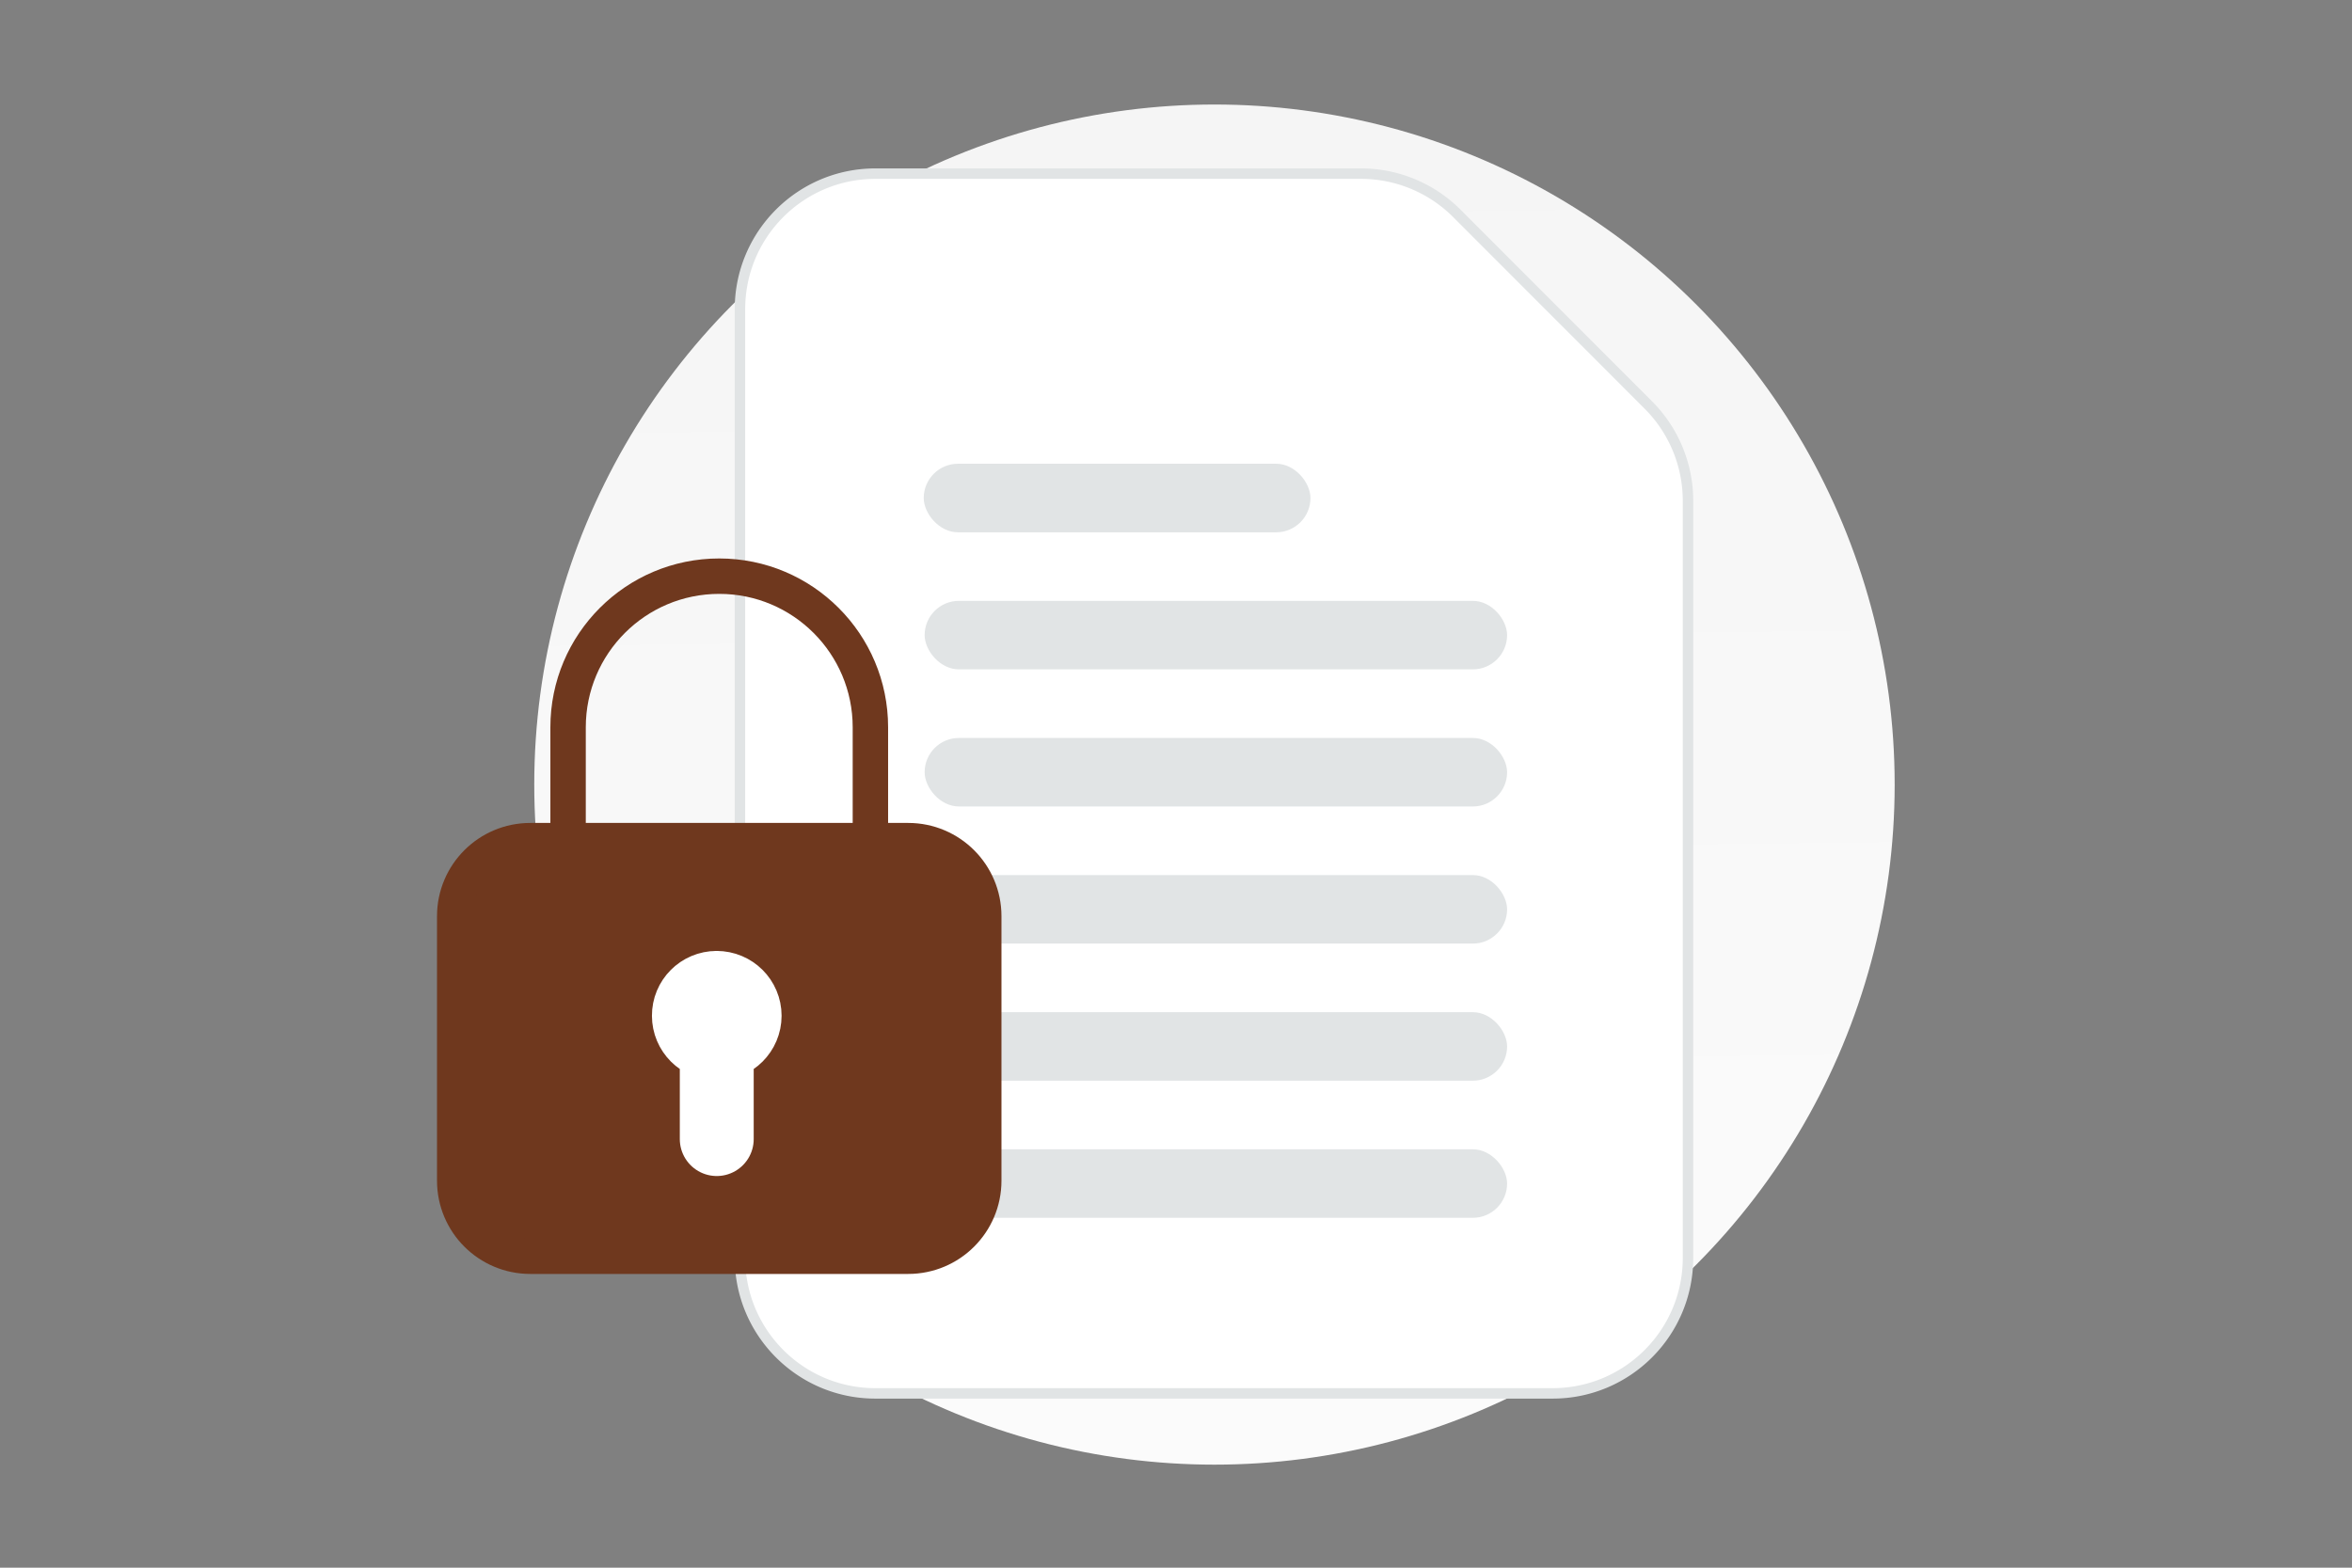 <svg width="900" height="600" viewBox="0 0 900 600" fill="none" xmlns="http://www.w3.org/2000/svg"><rect x="0" y="0" width="900" height="600" fill="#808080" stroke="none"/><path fill="transparent" d="M0 0h900v600H0z"/><circle cx="464.718" cy="300.282" r="260.282" fill="url(#a)"/><path fill-rule="evenodd" clip-rule="evenodd" d="m630.736 155-73.28-73.344a51.816 51.816 0 0 0-36.639-15.199H334.975c-28.633 0-51.825 23.212-51.825 51.871v363.091c0 28.658 23.192 51.87 51.825 51.87h259.121c28.633 0 51.824-23.212 51.824-51.87V191.672A51.91 51.91 0 0 0 630.736 155z" fill="#fff" stroke="#E1E4E5" stroke-width="4"/><rect x="353.818" y="387.392" width="222.875" height="26.221" rx="13.11" fill="#E1E4E5"/><rect x="353.818" y="282.44" width="222.875" height="26.221" rx="13.11" fill="#E1E4E5"/><rect x="353.469" y="177.488" width="147.983" height="26.238" rx="13.119" fill="#E1E4E5"/><rect x="353.818" y="439.868" width="222.875" height="26.221" rx="13.11" fill="#E1E4E5"/><rect x="353.818" y="334.916" width="222.875" height="26.221" rx="13.11" fill="#E1E4E5"/><rect x="353.818" y="229.964" width="222.875" height="26.221" rx="13.11" fill="#E1E4E5"/><path d="M217.38 321.738v-43.38 0c0-31.942 25.898-57.84 57.84-57.84v0c31.942 0 57.84 25.898 57.84 57.84v43.38" stroke="#6f381e" stroke-width="13.552" stroke-linecap="round" stroke-linejoin="round"/><path fill-rule="evenodd" clip-rule="evenodd" d="M347.52 480.798h-144.6c-15.978 0-28.92-12.942-28.92-28.92v-101.22c0-15.979 12.942-28.92 28.92-28.92h144.6c15.978 0 28.92 12.941 28.92 28.92v101.22c0 15.978-12.942 28.92-28.92 28.92z" fill="#6f381e" stroke="#6f381e" stroke-width="13.552" stroke-linecap="round" stroke-linejoin="round"/><path d="M274.27 435.962v-36.268m-.041-21.602c-5.888 0-10.667 4.778-10.624 10.667 0 5.888 4.778 10.667 10.667 10.667 5.888 0 10.667-4.779 10.667-10.667 0-5.889-4.779-10.667-10.71-10.667" stroke="#fff" stroke-width="28.278" stroke-linecap="round" stroke-linejoin="round"/><defs><linearGradient id="a" x1="475.818" y1="852.422" x2="459.766" y2="-526.285" gradientUnits="userSpaceOnUse"><stop stop-color="#fff"/><stop offset="1" stop-color="#EEE"/></linearGradient></defs></svg>